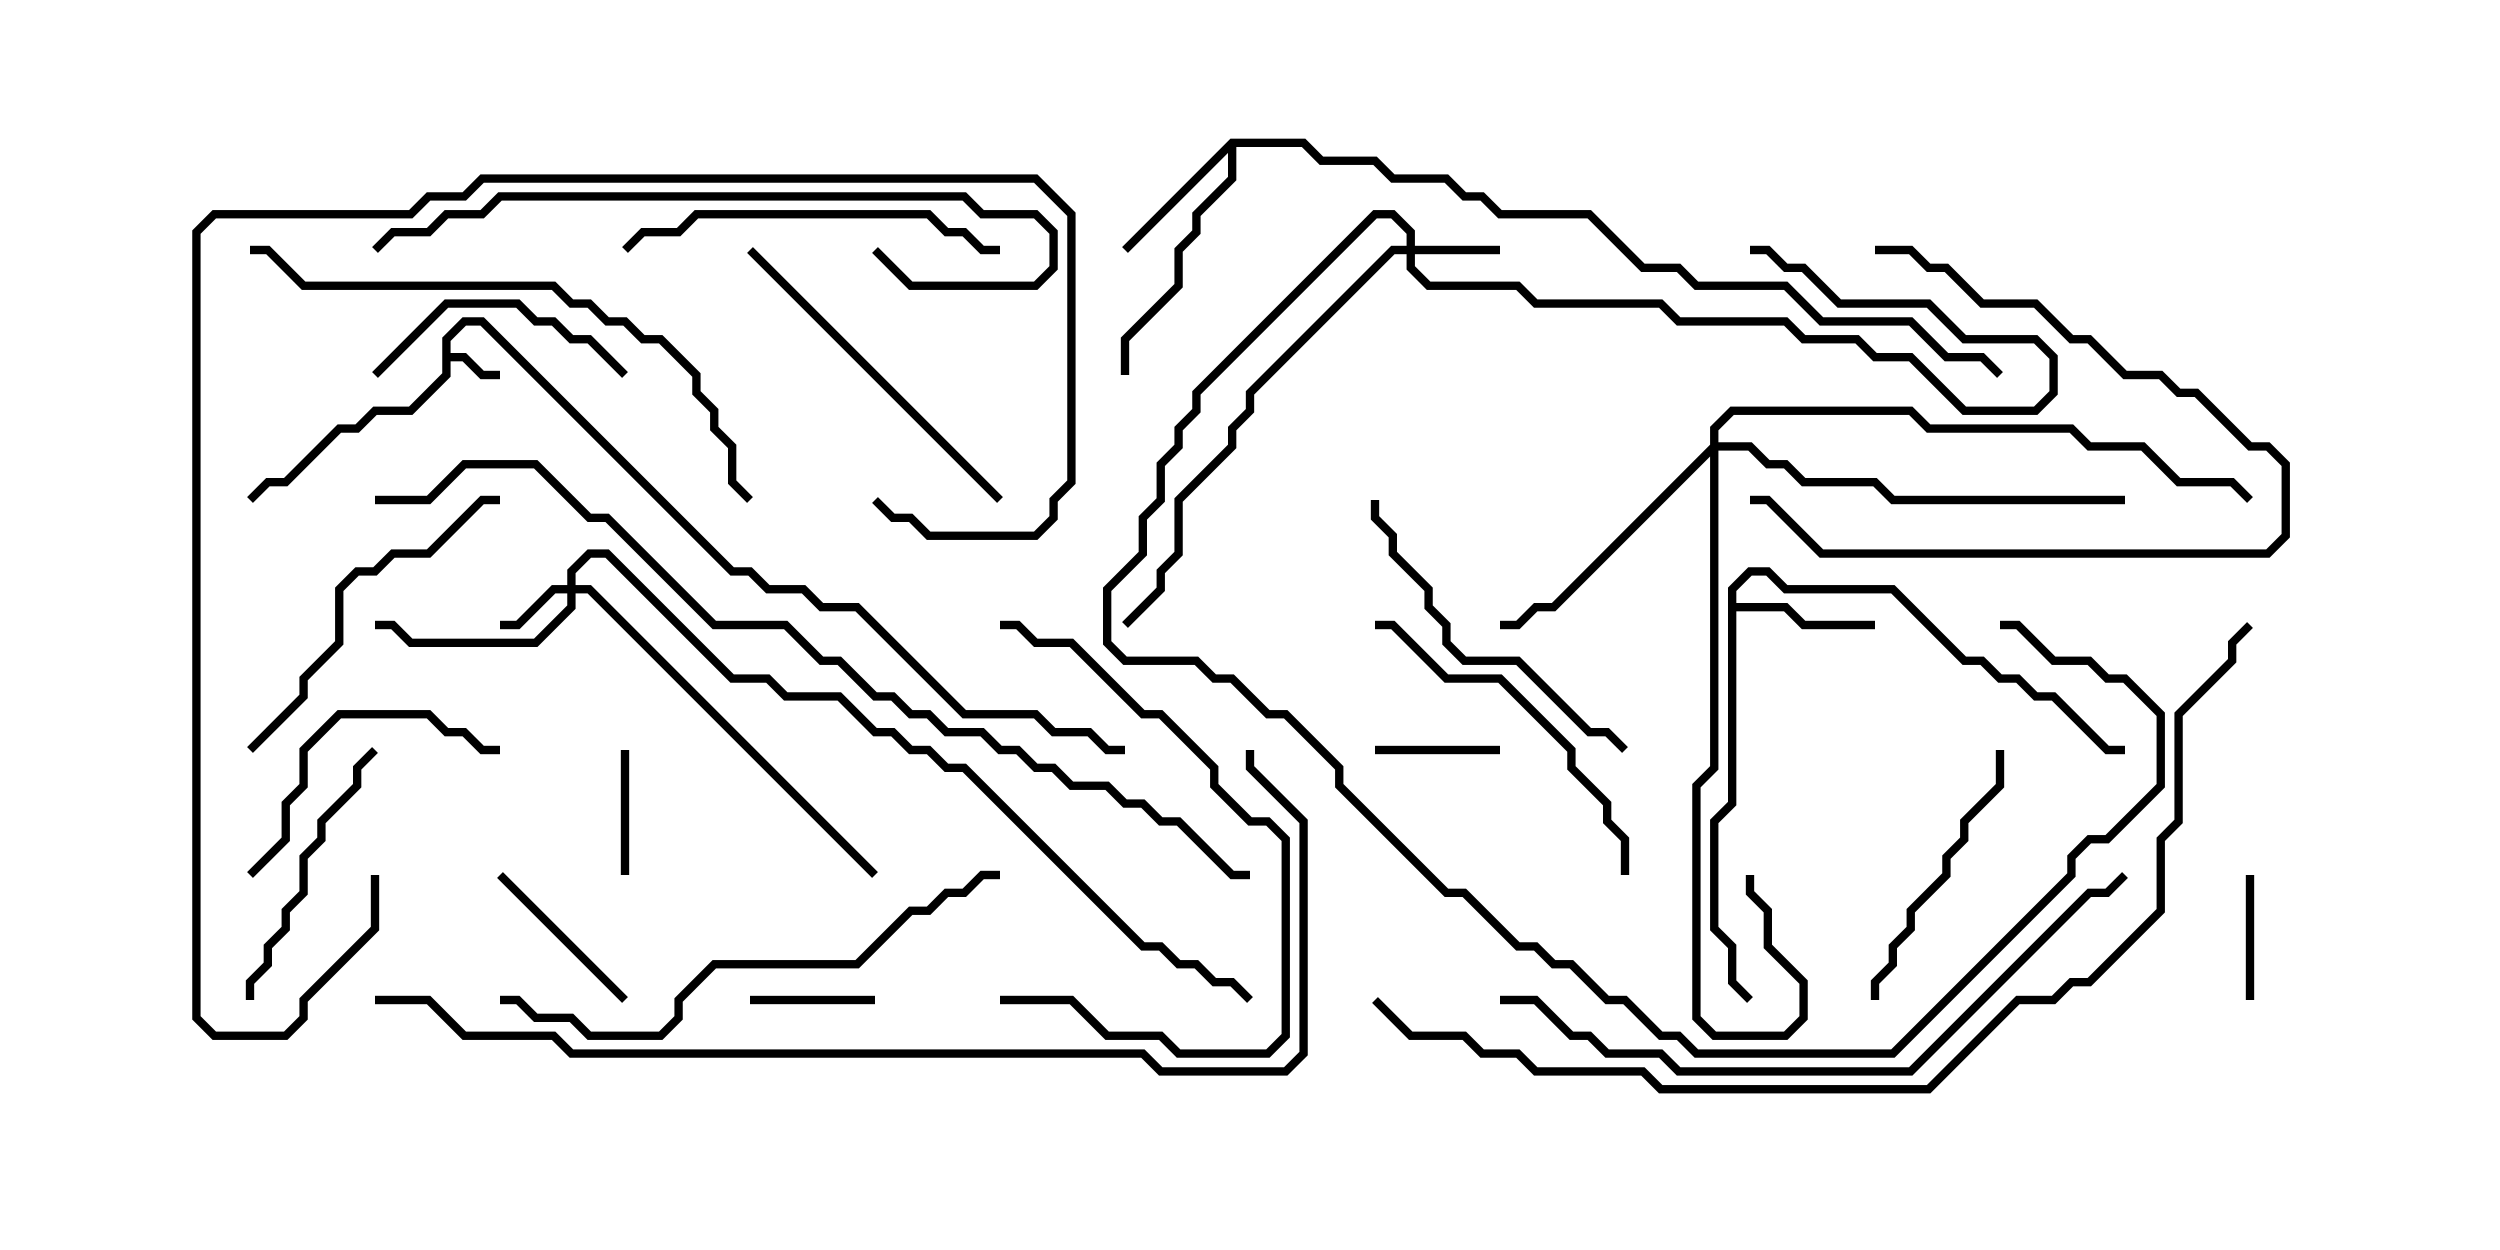<svg version="1.1" width="30" height="15" xmlns="http://www.w3.org/2000/svg"><path d="M5.307,4.051L5.551,3.807L5.806,3.807L8.806,6.807L9.021,6.807L9.235,7.021L9.664,7.021L9.878,7.236L10.306,7.236L11.592,8.521L12.449,8.521L12.664,8.736L13.092,8.736L13.306,8.95L13.5,8.95L13.5,9.05L13.265,9.05L13.051,8.836L12.622,8.836L12.408,8.621L11.551,8.621L10.265,7.336L9.836,7.336L9.622,7.121L9.194,7.121L8.979,6.907L8.765,6.907L5.765,3.907L5.592,3.907L5.407,4.092L5.407,4.236L5.592,4.236L5.806,4.45L6,4.45L6,4.55L5.765,4.55L5.551,4.336L5.407,4.336L5.407,4.521L4.949,4.979L4.521,4.979L4.306,5.193L4.092,5.193L3.449,5.836L3.235,5.836L3.035,6.035L2.965,5.965L3.194,5.736L3.408,5.736L4.051,5.093L4.265,5.093L4.479,4.879L4.908,4.879L5.307,4.479z" stroke="none"/><path d="M20.736,7.051L20.979,6.807L21.235,6.807L21.449,7.021L22.735,7.021L23.592,7.879L23.806,7.879L24.021,8.093L24.235,8.093L24.449,8.307L24.664,8.307L25.306,8.95L25.5,8.95L25.5,9.05L25.265,9.05L24.622,8.407L24.408,8.407L24.194,8.193L23.979,8.193L23.765,7.979L23.551,7.979L22.694,7.121L21.408,7.121L21.194,6.907L21.021,6.907L20.836,7.092L20.836,7.236L21.449,7.236L21.664,7.45L22.5,7.45L22.5,7.55L21.622,7.55L21.408,7.336L20.836,7.336L20.836,9.664L20.621,9.878L20.621,11.122L20.836,11.336L20.836,11.765L21.035,11.965L20.965,12.035L20.736,11.806L20.736,11.378L20.521,11.164L20.521,9.836L20.736,9.622z" stroke="none"/><path d="M14.765,1.664L15.664,1.664L15.878,1.879L16.521,1.879L16.735,2.093L17.378,2.093L17.592,2.307L17.806,2.307L18.021,2.521L19.092,2.521L19.735,3.164L20.164,3.164L20.378,3.379L21.449,3.379L21.878,3.807L22.949,3.807L23.378,4.236L23.806,4.236L24.035,4.465L23.965,4.535L23.765,4.336L23.336,4.336L22.908,3.907L21.836,3.907L21.408,3.479L20.336,3.479L20.122,3.264L19.694,3.264L19.051,2.621L17.979,2.621L17.765,2.407L17.551,2.407L17.336,2.193L16.694,2.193L16.479,1.979L15.836,1.979L15.622,1.764L14.836,1.764L14.836,2.164L14.407,2.592L14.407,2.806L14.193,3.021L14.193,3.449L13.55,4.092L13.55,4.5L13.45,4.5L13.45,4.051L14.093,3.408L14.093,2.979L14.307,2.765L14.307,2.551L14.736,2.122L14.736,1.835L13.535,3.035L13.465,2.965z" stroke="none"/><path d="M6.807,7.021L6.807,6.836L7.051,6.593L7.306,6.593L8.806,8.093L9.235,8.093L9.449,8.307L10.092,8.307L10.521,8.736L10.735,8.736L10.949,8.95L11.164,8.95L11.378,9.164L11.592,9.164L13.735,11.307L13.949,11.307L14.164,11.521L14.378,11.521L14.592,11.736L14.806,11.736L15.035,11.965L14.965,12.035L14.765,11.836L14.551,11.836L14.336,11.621L14.122,11.621L13.908,11.407L13.694,11.407L11.551,9.264L11.336,9.264L11.122,9.05L10.908,9.05L10.694,8.836L10.479,8.836L10.051,8.407L9.408,8.407L9.194,8.193L8.765,8.193L7.265,6.693L7.092,6.693L6.907,6.878L6.907,7.021L7.092,7.021L10.535,10.465L10.465,10.535L7.051,7.121L6.907,7.121L6.907,7.306L6.449,7.764L4.908,7.764L4.694,7.55L4.5,7.55L4.5,7.45L4.735,7.45L4.949,7.664L6.408,7.664L6.807,7.265L6.807,7.121L6.664,7.121L6.235,7.55L6,7.55L6,7.45L6.194,7.45L6.622,7.021z" stroke="none"/><path d="M16.879,2.95L16.879,2.806L16.694,2.621L16.521,2.621L14.407,4.735L14.407,4.949L14.193,5.164L14.193,5.378L13.979,5.592L13.979,6.021L13.764,6.235L13.764,6.664L13.336,7.092L13.336,7.694L13.521,7.879L14.378,7.879L14.592,8.093L14.806,8.093L15.235,8.521L15.449,8.521L16.121,9.194L16.121,9.408L17.378,10.664L17.592,10.664L18.235,11.307L18.449,11.307L18.664,11.521L18.878,11.521L19.306,11.95L19.521,11.95L19.949,12.379L20.164,12.379L20.378,12.593L22.694,12.593L24.807,10.479L24.807,10.265L25.051,10.021L25.265,10.021L25.879,9.408L25.879,8.592L25.479,8.193L25.265,8.193L25.051,7.979L24.622,7.979L24.194,7.55L24,7.55L24,7.45L24.235,7.45L24.664,7.879L25.092,7.879L25.306,8.093L25.521,8.093L25.979,8.551L25.979,9.449L25.306,10.121L25.092,10.121L24.907,10.306L24.907,10.521L22.735,12.693L20.336,12.693L20.122,12.479L19.908,12.479L19.479,12.05L19.265,12.05L18.836,11.621L18.622,11.621L18.408,11.407L18.194,11.407L17.551,10.764L17.336,10.764L16.021,9.449L16.021,9.235L15.408,8.621L15.194,8.621L14.765,8.193L14.551,8.193L14.336,7.979L13.479,7.979L13.236,7.735L13.236,7.051L13.664,6.622L13.664,6.194L13.879,5.979L13.879,5.551L14.093,5.336L14.093,5.122L14.307,4.908L14.307,4.694L16.479,2.521L16.735,2.521L16.979,2.765L16.979,2.95L18,2.95L18,3.05L16.979,3.05L16.979,3.194L17.164,3.379L18.235,3.379L18.449,3.593L19.949,3.593L20.164,3.807L21.449,3.807L21.664,4.021L22.306,4.021L22.521,4.236L22.949,4.236L23.592,4.879L24.408,4.879L24.593,4.694L24.593,4.306L24.408,4.121L23.551,4.121L23.122,3.693L22.051,3.693L21.622,3.264L21.408,3.264L21.194,3.05L21,3.05L21,2.95L21.235,2.95L21.449,3.164L21.664,3.164L22.092,3.593L23.164,3.593L23.592,4.021L24.449,4.021L24.693,4.265L24.693,4.735L24.449,4.979L23.551,4.979L22.908,4.336L22.479,4.336L22.265,4.121L21.622,4.121L21.408,3.907L20.122,3.907L19.908,3.693L18.408,3.693L18.194,3.479L17.122,3.479L16.879,3.235L16.879,3.05L16.735,3.05L15.05,4.735L15.05,4.949L14.836,5.164L14.836,5.378L14.193,6.021L14.193,6.664L13.979,6.878L13.979,7.092L13.535,7.535L13.465,7.465L13.879,7.051L13.879,6.836L14.093,6.622L14.093,5.979L14.736,5.336L14.736,5.122L14.95,4.908L14.95,4.694L16.694,2.95z" stroke="none"/><path d="M20.521,5.336L20.521,5.122L20.765,4.879L22.949,4.879L23.164,5.093L24.878,5.093L25.092,5.307L25.735,5.307L26.164,5.736L26.806,5.736L27.035,5.965L26.965,6.035L26.765,5.836L26.122,5.836L25.694,5.407L25.051,5.407L24.836,5.193L23.122,5.193L22.908,4.979L20.806,4.979L20.621,5.164L20.621,5.307L21.021,5.307L21.235,5.521L21.449,5.521L21.664,5.736L22.521,5.736L22.735,5.95L25.5,5.95L25.5,6.05L22.694,6.05L22.479,5.836L21.622,5.836L21.408,5.621L21.194,5.621L20.979,5.407L20.621,5.407L20.621,9.235L20.407,9.449L20.407,12.194L20.592,12.379L21.408,12.379L21.593,12.194L21.593,11.806L21.164,11.378L21.164,10.949L20.95,10.735L20.95,10.5L21.05,10.5L21.05,10.694L21.264,10.908L21.264,11.336L21.693,11.765L21.693,12.235L21.449,12.479L20.551,12.479L20.307,12.235L20.307,9.408L20.521,9.194L20.521,5.478L18.664,7.336L18.449,7.336L18.235,7.55L18,7.55L18,7.45L18.194,7.45L18.408,7.236L18.622,7.236z" stroke="none"/><path d="M10.5,11.95L10.5,12.05L9,12.05L9,11.95z" stroke="none"/><path d="M16.5,9.05L16.5,8.95L18,8.95L18,9.05z" stroke="none"/><path d="M7.55,10.5L7.45,10.5L7.45,9L7.55,9z" stroke="none"/><path d="M27.05,12L26.95,12L26.95,10.5L27.05,10.5z" stroke="none"/><path d="M7.535,11.965L7.465,12.035L5.965,10.535L6.035,10.465z" stroke="none"/><path d="M7.535,4.465L7.465,4.535L7.051,4.121L6.836,4.121L6.622,3.907L6.408,3.907L6.194,3.693L5.378,3.693L4.535,4.535L4.465,4.465L5.336,3.593L6.235,3.593L6.449,3.807L6.664,3.807L6.878,4.021L7.092,4.021z" stroke="none"/><path d="M22.5,3.05L22.5,2.95L22.949,2.95L23.164,3.164L23.378,3.164L23.806,3.593L24.449,3.593L24.878,4.021L25.092,4.021L25.521,4.45L25.949,4.45L26.164,4.664L26.378,4.664L27.021,5.307L27.235,5.307L27.479,5.551L27.479,6.449L27.235,6.693L21.836,6.693L21.194,6.05L21,6.05L21,5.95L21.235,5.95L21.878,6.593L27.194,6.593L27.379,6.408L27.379,5.592L27.194,5.407L26.979,5.407L26.336,4.764L26.122,4.764L25.908,4.55L25.479,4.55L25.051,4.121L24.836,4.121L24.408,3.693L23.765,3.693L23.336,3.264L23.122,3.264L22.908,3.05z" stroke="none"/><path d="M3.05,12L2.95,12L2.95,11.765L3.164,11.551L3.164,11.336L3.379,11.122L3.379,10.908L3.593,10.694L3.593,10.265L3.807,10.051L3.807,9.836L4.236,9.408L4.236,9.194L4.465,8.965L4.535,9.035L4.336,9.235L4.336,9.449L3.907,9.878L3.907,10.092L3.693,10.306L3.693,10.735L3.479,10.949L3.479,11.164L3.264,11.378L3.264,11.592L3.05,11.806z" stroke="none"/><path d="M22.55,12L22.45,12L22.45,11.765L22.664,11.551L22.664,11.336L22.879,11.122L22.879,10.908L23.307,10.479L23.307,10.265L23.521,10.051L23.521,9.836L23.95,9.408L23.95,9L24.05,9L24.05,9.449L23.621,9.878L23.621,10.092L23.407,10.306L23.407,10.521L22.979,10.949L22.979,11.164L22.764,11.378L22.764,11.592L22.55,11.806z" stroke="none"/><path d="M3.035,10.535L2.965,10.465L3.379,10.051L3.379,9.622L3.593,9.408L3.593,8.979L4.051,8.521L5.164,8.521L5.378,8.736L5.592,8.736L5.806,8.95L6,8.95L6,9.05L5.765,9.05L5.551,8.836L5.336,8.836L5.122,8.621L4.092,8.621L3.693,9.021L3.693,9.449L3.479,9.664L3.479,10.092z" stroke="none"/><path d="M3.035,9.035L2.965,8.965L3.593,8.336L3.593,8.122L4.021,7.694L4.021,7.051L4.265,6.807L4.479,6.807L4.694,6.593L5.122,6.593L5.765,5.95L6,5.95L6,6.05L5.806,6.05L5.164,6.693L4.735,6.693L4.521,6.907L4.306,6.907L4.121,7.092L4.121,7.735L3.693,8.164L3.693,8.378z" stroke="none"/><path d="M19.55,10.5L19.45,10.5L19.45,10.092L19.236,9.878L19.236,9.664L18.807,9.235L18.807,9.021L17.979,8.193L17.336,8.193L16.694,7.55L16.5,7.55L16.5,7.45L16.735,7.45L17.378,8.093L18.021,8.093L18.907,8.979L18.907,9.194L19.336,9.622L19.336,9.836L19.55,10.051z" stroke="none"/><path d="M16.45,6L16.55,6L16.55,6.194L16.764,6.408L16.764,6.622L17.193,7.051L17.193,7.265L17.407,7.479L17.407,7.694L17.592,7.879L18.235,7.879L19.092,8.736L19.306,8.736L19.535,8.965L19.465,9.035L19.265,8.836L19.051,8.836L18.194,7.979L17.551,7.979L17.307,7.735L17.307,7.521L17.093,7.306L17.093,7.092L16.664,6.664L16.664,6.449L16.45,6.235z" stroke="none"/><path d="M12.035,5.965L11.965,6.035L8.965,3.035L9.035,2.965z" stroke="none"/><path d="M12,12.05L12,11.95L12.878,11.95L13.306,12.379L13.949,12.379L14.164,12.593L15.194,12.593L15.379,12.408L15.379,10.092L15.194,9.907L14.979,9.907L14.521,9.449L14.521,9.235L13.908,8.621L13.694,8.621L12.836,7.764L12.408,7.764L12.194,7.55L12,7.55L12,7.45L12.235,7.45L12.449,7.664L12.878,7.664L13.735,8.521L13.949,8.521L14.621,9.194L14.621,9.408L15.021,9.807L15.235,9.807L15.479,10.051L15.479,12.449L15.235,12.693L14.122,12.693L13.908,12.479L13.265,12.479L12.836,12.05z" stroke="none"/><path d="M7.535,3.035L7.465,2.965L7.694,2.736L8.122,2.736L8.336,2.521L11.164,2.521L11.378,2.736L11.592,2.736L11.806,2.95L12,2.95L12,3.05L11.765,3.05L11.551,2.836L11.336,2.836L11.122,2.621L8.378,2.621L8.164,2.836L7.735,2.836z" stroke="none"/><path d="M10.465,3.035L10.535,2.965L10.949,3.379L12.408,3.379L12.593,3.194L12.593,2.806L12.408,2.621L11.765,2.621L11.551,2.407L6.021,2.407L5.806,2.621L5.378,2.621L5.164,2.836L4.735,2.836L4.535,3.035L4.465,2.965L4.694,2.736L5.122,2.736L5.336,2.521L5.765,2.521L5.979,2.307L11.592,2.307L11.806,2.521L12.449,2.521L12.693,2.765L12.693,3.235L12.449,3.479L10.908,3.479z" stroke="none"/><path d="M6,12.05L6,11.95L6.235,11.95L6.449,12.164L6.878,12.164L7.092,12.379L7.908,12.379L8.093,12.194L8.093,11.979L8.551,11.521L10.265,11.521L10.908,10.879L11.122,10.879L11.336,10.664L11.551,10.664L11.765,10.45L12,10.45L12,10.55L11.806,10.55L11.592,10.764L11.378,10.764L11.164,10.979L10.949,10.979L10.306,11.621L8.592,11.621L8.193,12.021L8.193,12.235L7.949,12.479L7.051,12.479L6.836,12.264L6.408,12.264L6.194,12.05z" stroke="none"/><path d="M9.035,5.965L8.965,6.035L8.736,5.806L8.736,5.378L8.521,5.164L8.521,4.949L8.307,4.735L8.307,4.521L7.908,4.121L7.694,4.121L7.479,3.907L7.265,3.907L7.051,3.693L6.836,3.693L6.622,3.479L3.622,3.479L3.194,3.05L3,3.05L3,2.95L3.235,2.95L3.664,3.379L6.664,3.379L6.878,3.593L7.092,3.593L7.306,3.807L7.521,3.807L7.735,4.021L7.949,4.021L8.407,4.479L8.407,4.694L8.621,4.908L8.621,5.122L8.836,5.336L8.836,5.765z" stroke="none"/><path d="M4.45,10.5L4.55,10.5L4.55,11.164L3.693,12.021L3.693,12.235L3.449,12.479L2.551,12.479L2.307,12.235L2.307,2.765L2.551,2.521L4.908,2.521L5.122,2.307L5.551,2.307L5.765,2.093L12.449,2.093L12.907,2.551L12.907,5.806L12.693,6.021L12.693,6.235L12.449,6.479L11.122,6.479L10.908,6.264L10.694,6.264L10.465,6.035L10.535,5.965L10.735,6.164L10.949,6.164L11.164,6.379L12.408,6.379L12.593,6.194L12.593,5.979L12.807,5.765L12.807,2.592L12.408,2.193L5.806,2.193L5.592,2.407L5.164,2.407L4.949,2.621L2.592,2.621L2.407,2.806L2.407,12.194L2.592,12.379L3.408,12.379L3.593,12.194L3.593,11.979L4.45,11.122z" stroke="none"/><path d="M18,12.05L18,11.95L18.449,11.95L18.878,12.379L19.092,12.379L19.306,12.593L19.949,12.593L20.164,12.807L22.908,12.807L25.051,10.664L25.265,10.664L25.465,10.465L25.535,10.535L25.306,10.764L25.092,10.764L22.949,12.907L20.122,12.907L19.908,12.693L19.265,12.693L19.051,12.479L18.836,12.479L18.408,12.05z" stroke="none"/><path d="M4.5,12.05L4.5,11.95L5.164,11.95L5.592,12.379L6.664,12.379L6.878,12.593L13.735,12.593L13.949,12.807L15.408,12.807L15.593,12.622L15.593,9.878L14.95,9.235L14.95,9L15.05,9L15.05,9.194L15.693,9.836L15.693,12.664L15.449,12.907L13.908,12.907L13.694,12.693L6.836,12.693L6.622,12.479L5.551,12.479L5.122,12.05z" stroke="none"/><path d="M4.5,6.05L4.5,5.95L5.122,5.95L5.551,5.521L6.449,5.521L7.092,6.164L7.306,6.164L8.592,7.45L9.449,7.45L9.878,7.879L10.092,7.879L10.521,8.307L10.735,8.307L10.949,8.521L11.164,8.521L11.378,8.736L11.806,8.736L12.021,8.95L12.235,8.95L12.449,9.164L12.664,9.164L12.878,9.379L13.306,9.379L13.521,9.593L13.735,9.593L13.949,9.807L14.164,9.807L14.806,10.45L15,10.45L15,10.55L14.765,10.55L14.122,9.907L13.908,9.907L13.694,9.693L13.479,9.693L13.265,9.479L12.836,9.479L12.622,9.264L12.408,9.264L12.194,9.05L11.979,9.05L11.765,8.836L11.336,8.836L11.122,8.621L10.908,8.621L10.694,8.407L10.479,8.407L10.051,7.979L9.836,7.979L9.408,7.55L8.551,7.55L7.265,6.264L7.051,6.264L6.408,5.621L5.592,5.621L5.164,6.05z" stroke="none"/><path d="M16.465,12.035L16.535,11.965L16.949,12.379L17.592,12.379L17.806,12.593L18.235,12.593L18.449,12.807L19.735,12.807L19.949,13.021L23.122,13.021L24.194,11.95L24.622,11.95L24.836,11.736L25.051,11.736L25.879,10.908L25.879,10.051L26.093,9.836L26.093,8.551L26.736,7.908L26.736,7.694L26.965,7.465L27.035,7.535L26.836,7.735L26.836,7.949L26.193,8.592L26.193,9.878L25.979,10.092L25.979,10.949L25.092,11.836L24.878,11.836L24.664,12.05L24.235,12.05L23.164,13.121L19.908,13.121L19.694,12.907L18.408,12.907L18.194,12.693L17.765,12.693L17.551,12.479L16.908,12.479z" stroke="none"/></svg>